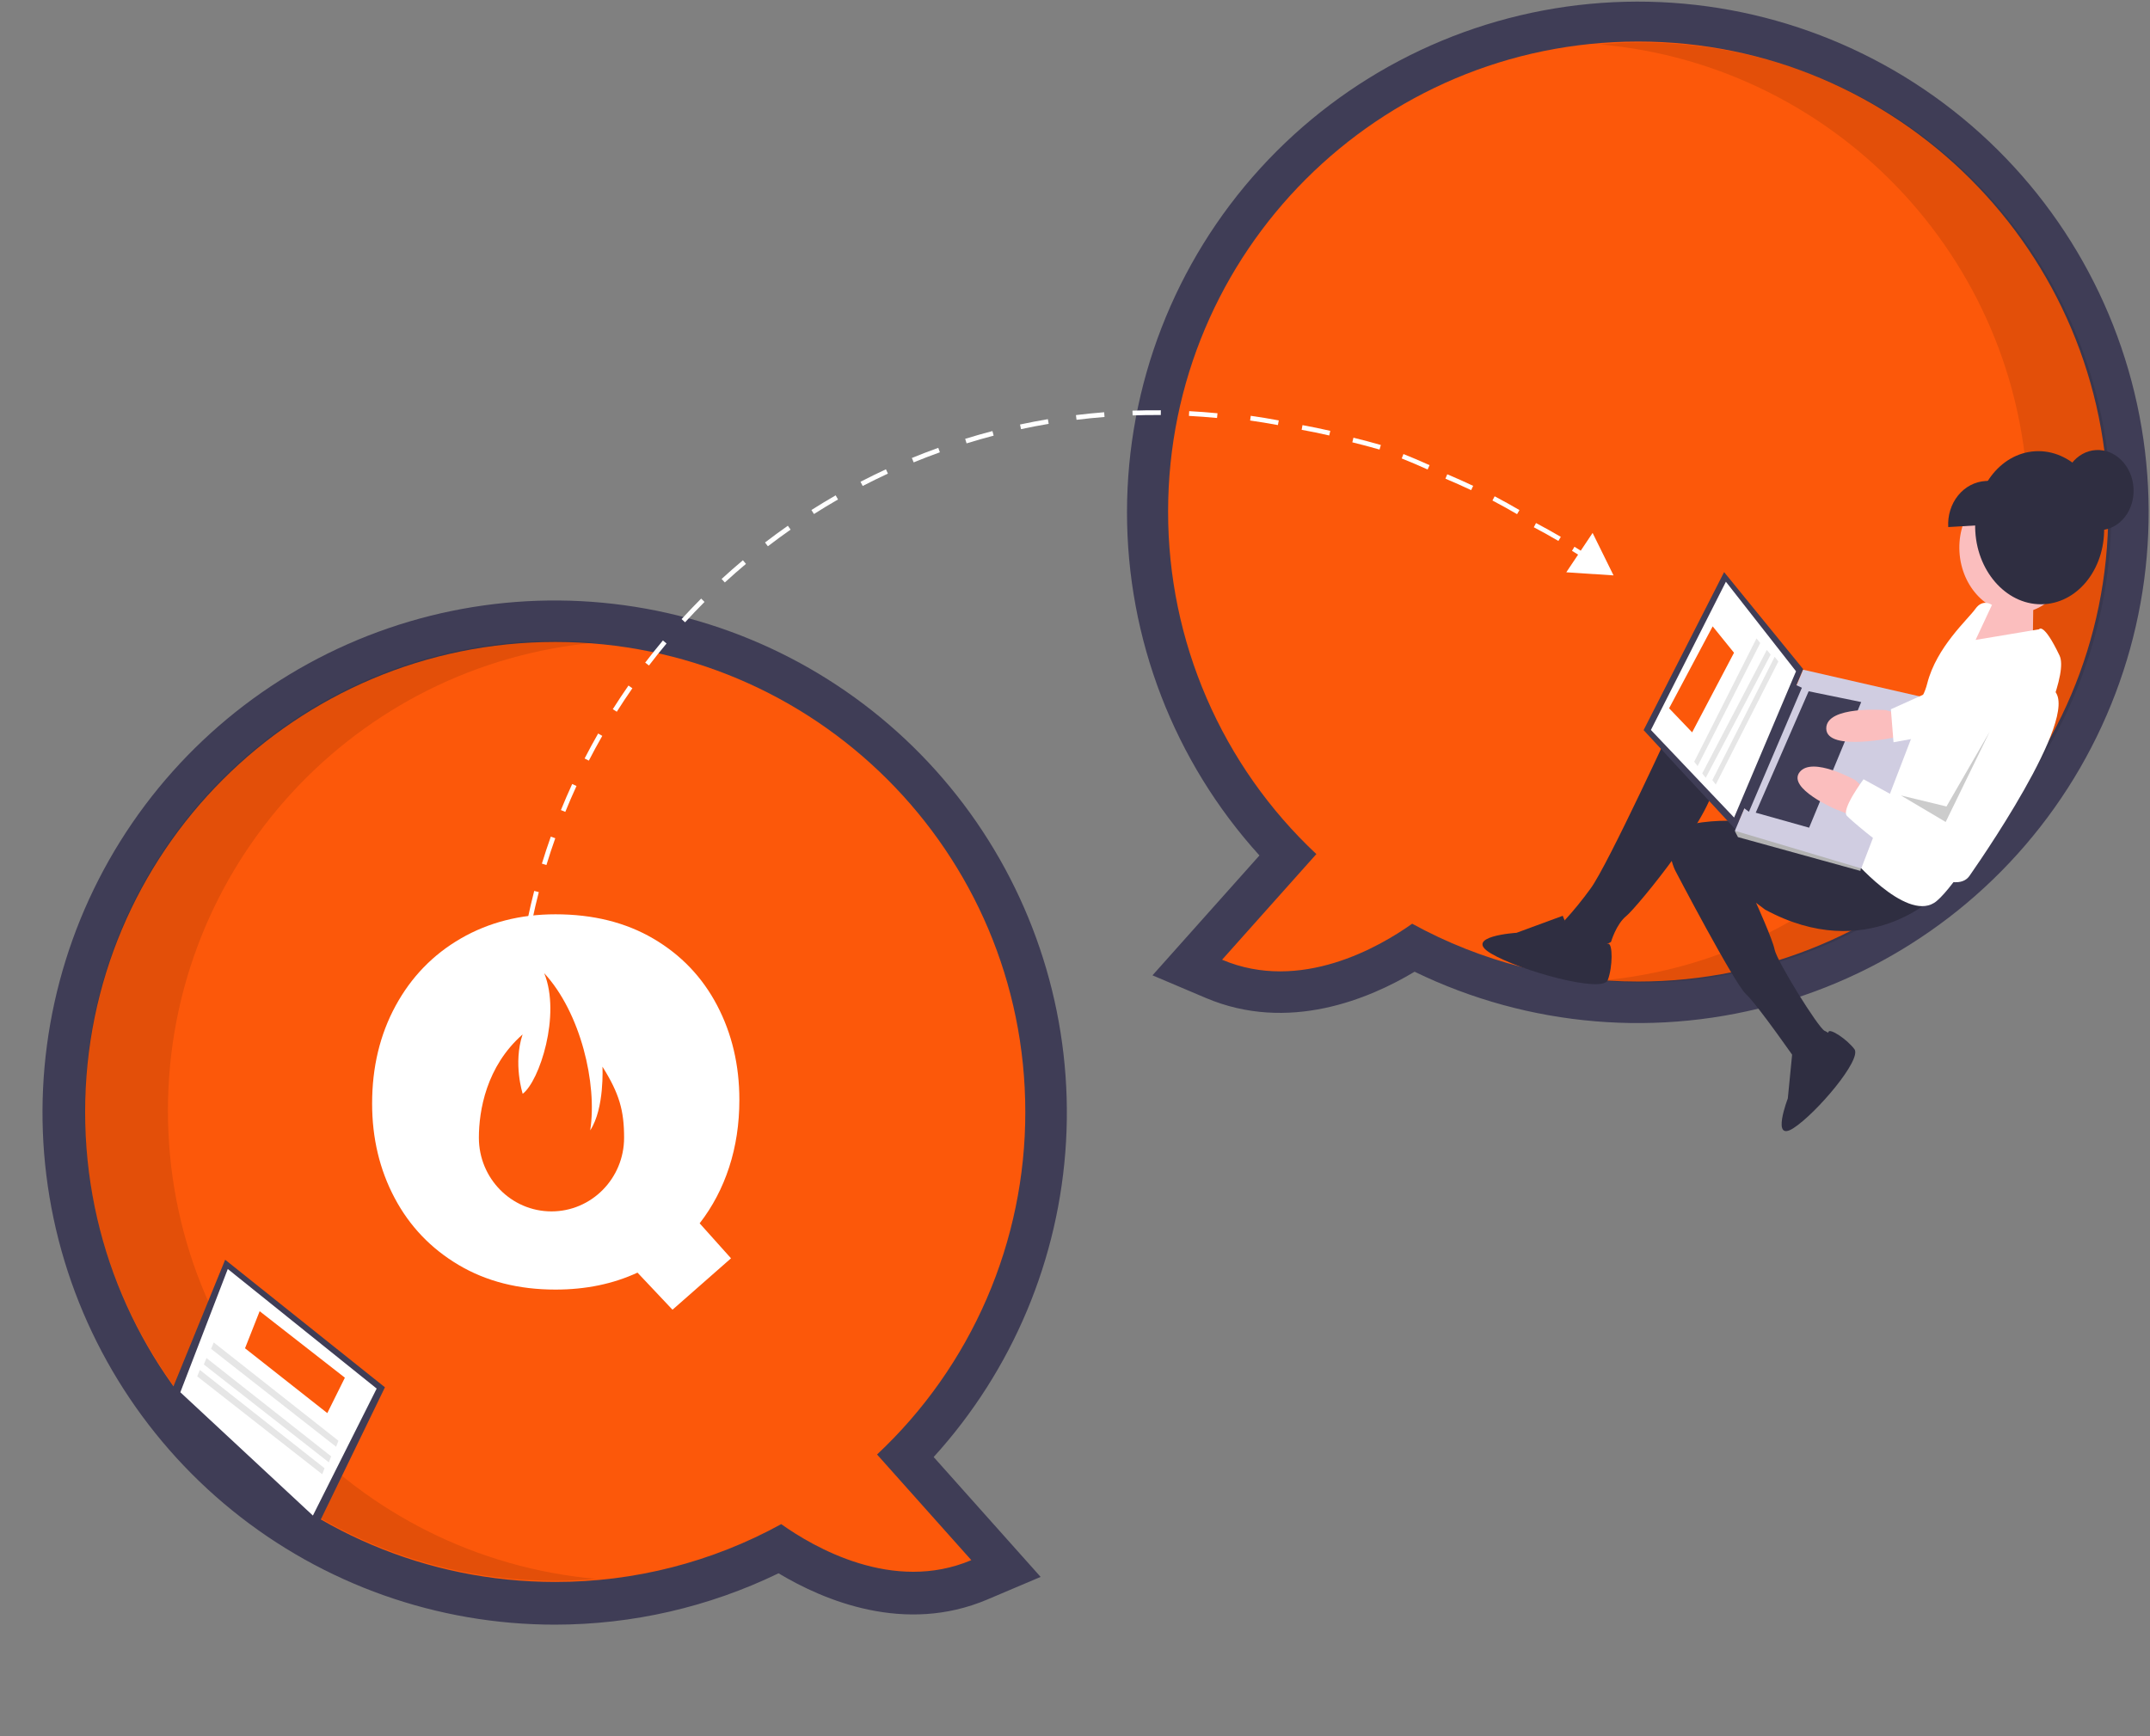 <svg width="884" height="714" viewBox="0 0 884 714" fill="none" xmlns="http://www.w3.org/2000/svg">
<rect x="0" y="0" width="884" height="714" fill="#808080" stroke="none"/>
<g clip-path="url(#clip0_113_2)">
<path d="M581.625 399.613C562.978 410.796 529.755 424.809 495.805 410.408L473.86 401.099L517.838 351.801C482.744 313.106 463.328 262.722 463.382 210.484C463.435 158.246 482.954 107.902 518.127 69.279C553.3 30.657 601.603 6.527 653.609 1.601C705.615 -3.325 757.59 11.306 799.389 42.637C841.189 73.969 869.812 119.752 879.673 171.051C889.534 222.351 879.925 275.484 852.72 320.079C825.516 364.675 782.669 397.532 732.543 412.238C682.417 426.944 628.61 422.443 581.625 399.613V399.613ZM497.363 210.366C497.266 234.447 502.153 258.287 511.716 280.388C521.28 302.488 535.314 322.371 552.934 338.784L565.065 350.184L537.391 381.205C551.806 378.28 564.361 370.482 570.727 365.953L579.462 359.738L588.857 364.9C614.826 379.118 643.956 386.569 673.563 386.566C770.72 386.566 849.763 307.524 849.763 210.366C849.763 113.209 770.72 34.166 673.563 34.166C576.406 34.166 497.363 113.209 497.363 210.366V210.366Z" fill="#3F3D56"/>
<path d="M480.28 210.366C480.28 103.619 566.816 17.083 673.563 17.083C780.31 17.083 866.846 103.619 866.846 210.366C866.846 317.114 780.31 403.65 673.563 403.65C641.075 403.697 609.104 395.517 580.631 379.873C567.27 389.379 534.676 408.341 502.476 394.682L541.236 351.234C521.968 333.181 506.616 311.362 496.13 287.13C485.644 262.898 480.249 236.77 480.28 210.366V210.366Z" fill="#FC580A"/>
<path opacity="0.1" d="M833.919 210.785C833.919 109.796 756.463 26.912 657.719 18.262C663.349 17.769 669.044 17.502 674.802 17.502C781.55 17.502 868.086 104.038 868.086 210.785C868.086 317.533 781.55 404.068 674.802 404.068C669.053 404.068 663.368 403.798 657.746 403.306C756.477 394.644 833.919 311.765 833.919 210.785Z" fill="black"/>
<path d="M228.163 668.125C179.867 668.148 133.031 651.57 95.504 621.169C57.977 590.769 32.04 548.394 22.038 501.146C12.037 453.897 18.579 404.647 40.569 361.648C62.559 318.649 98.661 284.515 142.823 264.967C186.985 245.418 236.525 241.643 283.139 254.274C329.754 266.905 370.61 295.174 398.862 334.344C427.114 373.514 441.044 421.204 438.318 469.422C435.592 517.641 416.375 563.457 383.888 599.193L427.866 648.492L405.92 657.801C371.97 672.201 338.748 658.189 320.101 647.006C291.443 660.898 260.01 668.119 228.163 668.125V668.125ZM228.163 281.558C131.006 281.558 51.962 360.602 51.962 457.758C51.962 554.916 131.006 633.959 228.163 633.959C257.769 633.962 286.9 626.51 312.868 612.292L322.263 607.13L330.998 613.345C337.364 617.875 349.919 625.673 364.334 628.597L336.66 597.576L348.791 586.176C366.412 569.763 380.445 549.88 390.009 527.78C399.573 505.68 404.46 481.839 404.363 457.758C404.363 360.602 325.319 281.558 228.163 281.558V281.558Z" fill="#3F3D56"/>
<path d="M421.566 457.283C421.566 350.536 335.031 264 228.283 264C121.536 264 35 350.536 35 457.283C35 564.031 121.536 650.566 228.283 650.566C260.771 650.614 292.742 642.434 321.215 626.79C334.576 636.296 367.17 655.257 399.37 641.599L360.61 598.151C379.878 580.098 395.231 558.279 405.716 534.047C416.202 509.815 421.597 483.687 421.566 457.283Z" fill="#FC580A"/>
<path opacity="0.1" d="M69.045 456.782C69.045 355.793 146.502 272.908 245.245 264.259C239.615 263.766 233.92 263.499 228.162 263.499C121.415 263.499 34.879 350.035 34.879 456.782C34.879 563.529 121.415 650.065 228.162 650.065C233.912 650.065 239.597 649.795 245.218 649.303C146.488 640.641 69.045 557.762 69.045 456.782Z" fill="black"/>
<path d="M158.271 570.52L129.621 629.571L69.855 573.714L92.571 518.061L158.271 570.52Z" fill="#3F3D56"/>
<path d="M154.875 571.043L128.65 623.263L74.147 572.556L93.655 521.868L154.875 571.043Z" fill="white"/>
<path d="M122.305 620.764L120.252 623.564L74.523 581.438L77.135 579.049L122.305 620.764Z" fill="#3F3D56"/>
<path d="M134.574 581.126L100.744 554.471L106.759 539.219L141.802 566.567L134.574 581.126Z" fill="#FC580A"/>
<path d="M138.197 594.971L86.795 554.713L87.877 552.063L139.152 592.494L138.197 594.971Z" fill="#E6E6E6"/>
<path d="M135.213 601.391L83.811 561.133L84.893 558.483L136.168 598.915L135.213 601.391Z" fill="#E6E6E6"/>
<path d="M132.489 606.281L81.088 566.023L82.169 563.373L133.444 603.804L132.489 606.281Z" fill="#E6E6E6"/>
<path d="M265.281 272.498L266.833 273.683C269.161 270.634 271.593 267.59 274.06 264.636L272.562 263.384C270.076 266.36 267.626 269.427 265.281 272.498Z" fill="white"/>
<path d="M280.237 254.6L281.678 255.917C284.268 253.08 286.957 250.263 289.67 247.543L288.288 246.165C285.555 248.905 282.846 251.743 280.237 254.6Z" fill="white"/>
<path d="M296.7 238.092L298.021 239.53C300.853 236.929 303.778 234.36 306.713 231.894L305.458 230.399C302.501 232.883 299.554 235.472 296.7 238.092Z" fill="white"/>
<path d="M251.956 291.651L253.606 292.694C255.658 289.448 257.813 286.2 260.01 283.042L258.408 281.926C256.193 285.109 254.023 288.381 251.956 291.651Z" fill="white"/>
<path d="M314.543 223.1L315.732 224.648C318.783 222.306 321.921 220.004 325.06 217.808L323.94 216.208C320.778 218.421 317.616 220.74 314.543 223.1Z" fill="white"/>
<path d="M240.371 311.916L242.107 312.808C243.865 309.388 245.725 305.96 247.634 302.622L245.939 301.653C244.016 305.016 242.142 308.469 240.371 311.916Z" fill="white"/>
<path d="M221.539 366.87L219.649 366.383C218.684 370.129 217.791 373.949 216.994 377.738L218.904 378.14C219.695 374.38 220.582 370.588 221.539 366.87Z" fill="white"/>
<path d="M333.629 209.74L334.677 211.387C337.913 209.328 341.24 207.314 344.566 205.399L343.592 203.707C340.241 205.636 336.889 207.666 333.629 209.74Z" fill="white"/>
<path d="M230.625 333.139L232.434 333.874C233.881 330.311 235.43 326.73 237.036 323.232L235.262 322.417C233.644 325.942 232.084 329.549 230.625 333.139Z" fill="white"/>
<path d="M222.805 355.159L224.673 355.729C225.799 352.045 227.022 348.339 228.31 344.713L226.47 344.06C225.173 347.712 223.94 351.447 222.805 355.159Z" fill="white"/>
<path d="M465.697 170.827C469.524 170.694 473.421 170.641 477.277 170.677L477.294 168.725C473.412 168.689 469.484 168.742 465.63 168.875L465.697 170.827Z" fill="white"/>
<path d="M353.809 198.122L354.707 199.855C358.117 198.089 361.607 196.377 365.081 194.768L364.261 192.996C360.76 194.618 357.244 196.343 353.809 198.122Z" fill="white"/>
<path d="M514 172.933C517.808 173.472 521.652 174.103 525.424 174.809L525.783 172.89C521.983 172.179 518.111 171.543 514.273 171L514 172.933Z" fill="white"/>
<path d="M535.189 176.751C538.966 177.441 542.782 178.227 546.529 179.086L546.965 177.183C543.19 176.317 539.346 175.526 535.54 174.83L535.189 176.751Z" fill="white"/>
<path d="M556.024 181.901C559.755 182.805 563.52 183.807 567.212 184.878L567.756 183.003C564.037 181.924 560.244 180.915 556.484 180.004L556.024 181.901Z" fill="white"/>
<path d="M576.33 188.534C579.895 189.96 583.479 191.488 586.981 193.073L587.786 191.294C584.258 189.697 580.647 188.159 577.055 186.722L576.33 188.534Z" fill="white"/>
<path d="M594.305 196.848C597.845 198.335 601.401 199.923 604.876 201.568L605.712 199.804C602.211 198.146 598.628 196.546 595.062 195.048L594.305 196.848Z" fill="white"/>
<path d="M630.644 216.828C634.039 218.621 637.442 220.516 640.758 222.461L641.746 220.777C638.404 218.817 634.977 216.908 631.556 215.102L630.644 216.828Z" fill="white"/>
<path d="M613.638 205.829C617.036 207.616 620.442 209.506 623.761 211.446L624.746 209.761C621.402 207.806 617.971 205.902 614.548 204.101L613.638 205.829Z" fill="white"/>
<path d="M488.851 171.032C492.695 171.234 496.58 171.523 500.398 171.892L500.587 169.949C496.74 169.577 492.826 169.285 488.954 169.082L488.851 171.032Z" fill="white"/>
<path d="M442.388 170.702L442.626 172.64C446.431 172.172 450.305 171.781 454.14 171.48L453.988 169.533C450.123 169.837 446.22 170.23 442.388 170.702Z" fill="white"/>
<path d="M396.842 180.469L397.42 182.334C401.089 181.198 404.833 180.129 408.549 179.157L408.055 177.269C404.311 178.247 400.538 179.324 396.842 180.469Z" fill="white"/>
<path d="M374.925 188.341L375.667 190.147C379.216 188.691 382.842 187.297 386.444 186.003L385.784 184.166C382.155 185.469 378.502 186.874 374.925 188.341Z" fill="white"/>
<path d="M419.399 174.571L419.808 176.481C423.558 175.676 427.383 174.945 431.175 174.307L430.851 172.381C427.03 173.024 423.177 173.761 419.399 174.571Z" fill="white"/>
<path d="M663.426 236.627L654.823 219.163L649.943 226.461C649.08 225.924 648.223 225.378 647.359 224.853L646.345 226.522C647.189 227.034 648.02 227.564 648.857 228.085L644 235.348L663.426 236.627Z" fill="white"/>
<path fill-rule="evenodd" clip-rule="evenodd" d="M294.871 413.494C300.956 425.121 304 438.053 304 452.296C304 462.179 302.603 471.405 299.811 479.98C297.02 488.555 292.972 496.255 287.675 503.083L300.564 517.471L276.507 538.615L262.114 523.358C252.091 528.007 240.85 530.331 228.393 530.331C213.212 530.331 199.931 526.955 188.547 520.196C177.162 513.438 168.391 504.251 162.235 492.621C156.077 480.997 153 468.064 153 453.82C153 438.853 156.22 425.449 162.664 413.603C169.109 401.759 178.057 392.533 189.514 385.919C200.968 379.308 213.927 376 228.393 376C243.858 376 257.282 379.344 268.666 386.027C280.051 392.714 288.783 401.869 294.871 413.494ZM196.897 467.881C196.897 484.613 210.262 498.177 226.749 498.177C243.237 498.177 256.603 484.613 256.603 467.881C256.603 456.716 254.668 449.76 247.702 438.651C247.702 438.651 248.642 455.763 242.671 464.851C245.657 445.664 238.691 416.377 223.764 400.219C230.73 417.388 221.774 444.654 214.919 449.815C214.919 449.815 210.883 437.416 214.863 425.41C199.882 438.595 196.897 456.828 196.897 467.881Z" fill="white"/>
<path d="M863.732 218.029C855.738 218.505 848.818 211.517 848.276 202.421C847.734 193.324 853.774 185.564 861.768 185.087C869.762 184.611 876.682 191.599 877.224 200.696C877.766 209.792 871.725 217.553 863.732 218.029Z" fill="#2F2E41"/>
<path d="M814.643 252.922L821.333 244.598L836.013 248.809L835.758 267.781L806.101 267.985L814.349 253.442L814.643 252.922Z" fill="#FBBEBE"/>
<path d="M830.198 252.084C817.518 252.84 806.533 241.609 805.662 226.999C804.792 212.39 814.365 199.934 827.045 199.178C839.725 198.422 850.71 209.653 851.581 224.263C852.452 238.873 842.878 251.329 830.198 252.084Z" fill="#FBBEBE"/>
<path d="M689.189 294.548C689.189 294.548 660.999 356.024 653.978 365.419C650.648 370.035 647.069 374.43 643.26 378.58C643.26 378.58 647.579 391.236 653.207 390.439C656.418 390.035 659.529 388.996 662.387 387.372C662.387 387.372 664.486 380.073 668.702 376.676C672.919 373.279 706.59 332.475 705.012 320.169C703.435 307.863 689.189 294.548 689.189 294.548Z" fill="#2F2E41"/>
<path d="M796.047 368.226C796.047 368.226 767.788 396.89 725.701 374.047L722.026 371.27C722.026 371.27 728.846 386.319 729.642 390.462C730.565 395.266 747.622 422.711 750.21 423.92C752.798 425.129 753.426 426.35 753.426 426.35L743.594 440.57L739.46 437.446C739.46 437.446 722.616 413.148 717.854 408.803C713.092 404.458 688.879 358.168 688.879 358.168C688.879 358.168 679.638 340.734 699.956 338.17C720.274 335.607 730.045 341.497 730.045 341.497L766.645 346.01L796.047 368.226Z" fill="#2F2E41"/>
<path d="M642.539 376.615L623.544 383.609C623.544 383.609 601.038 385.005 613.07 392.129C625.103 399.252 658.974 408.599 661.062 403.057C663.15 397.515 663.089 388.025 661.269 388.125C659.449 388.226 646.937 388.411 642.539 376.615Z" fill="#2F2E41"/>
<path d="M736.864 433.61L735.081 451.742C735.081 451.742 728.027 470.013 737.441 463.913C746.854 457.814 765.677 435.653 762.451 431.435C759.226 427.217 752.399 422.84 751.82 424.312C751.241 425.783 746.896 435.666 736.864 433.61Z" fill="#2F2E41"/>
<path d="M761.048 352.48C761.048 352.48 783.16 378.749 795.191 371.33C807.223 363.912 853.466 283.538 846.808 269.59C840.149 255.641 838.384 258.799 838.384 258.799L812.294 263.157L819.018 248.776C819.018 248.776 815.313 246.001 812.201 250.392C809.09 254.783 796.219 266.053 792.398 281.115C788.578 296.178 774.732 296.263 774.732 296.263L761.048 352.48Z" fill="white"/>
<path d="M675.79 300.253L713.633 341.177L741.415 275.186L708.886 235.271L675.79 300.253Z" fill="#3F3D56"/>
<path d="M678.792 300.197L712.996 336.206L738.462 276.059L709.626 239.234L678.792 300.197Z" fill="white"/>
<path d="M714.962 340.096L713.331 341.839L714.587 344.258L764.925 358.155L765.276 356.189L762.873 353.661L714.962 340.096Z" fill="#B3B3B3"/>
<path d="M713.319 341.642L765.277 357.132L792.211 287.05L741.383 275.409L713.319 341.642Z" fill="#D0CDE1"/>
<path d="M716.756 332.08L719.097 333.838L740.869 282.832L738.232 281.608L716.756 332.08Z" fill="#3F3D56"/>
<path d="M721.892 334.21L743.841 340.378L765.262 288.711L743.647 284.29L721.892 334.21Z" fill="#3F3D56"/>
<path d="M779.862 293.318L775.377 292.025C775.377 292.025 750.676 290.017 750.893 299.674C751.109 309.332 779.34 303.163 779.34 303.163L782.755 296.472L779.862 293.318Z" fill="#FBBEBE"/>
<path d="M761.279 335.332L754.692 332.767C754.692 332.767 734.761 324.201 739.935 317.538C745.109 310.876 762.886 320.852 762.886 320.852L766.372 324.137L761.279 335.332Z" fill="#FBBEBE"/>
<path d="M766.217 320.468C766.217 320.468 756.935 332.872 759.373 335.511C761.81 338.149 801.245 372.414 809.786 360.189C818.327 347.965 859.836 286.67 842.026 282.687C824.215 278.705 820.289 290.732 820.289 290.732L799.969 339.039L766.217 320.468Z" fill="white"/>
<path d="M793.811 284.306L777.46 291.683L778.543 305.251L796.11 302.049L793.811 284.306Z" fill="white"/>
<path opacity="0.2" d="M781.576 327.118L799.994 338.033L818.08 300.892L800.318 331.658L781.576 327.118Z" fill="black"/>
<path d="M840.501 248.465C825.891 249.336 813.209 235.963 812.174 218.597C811.139 201.231 822.144 186.447 836.753 185.576C851.363 184.706 864.045 198.078 865.08 215.444C866.115 232.81 855.111 247.594 840.501 248.465Z" fill="#2F2E41"/>
<path d="M695.741 301.17L712.963 268.44L704.189 257.59L686.275 291.276L695.741 301.17Z" fill="#FC580A"/>
<path d="M697.993 315.061L723.745 264.447L722.212 262.527L696.6 313.248L697.993 315.061Z" fill="#E6E6E6"/>
<path d="M701.327 319.871L728.035 269.2L726.455 267.283L699.892 318.061L701.327 319.871Z" fill="#E6E6E6"/>
<path d="M705.456 322.63L731.209 272.017L729.675 270.096L704.064 320.818L705.456 322.63Z" fill="#E6E6E6"/>
<path d="M824.93 197.301L816.351 197.812C812.008 198.071 807.955 200.212 805.084 203.765C802.214 207.317 800.761 211.991 801.045 216.756V216.756L826.001 215.269L824.93 197.301Z" fill="#2F2E41"/>
</g>
<defs>
<clipPath id="clip0_113_2">
<rect width="883.929" height="713.746" fill="white"/>
</clipPath>
</defs>
</svg>
